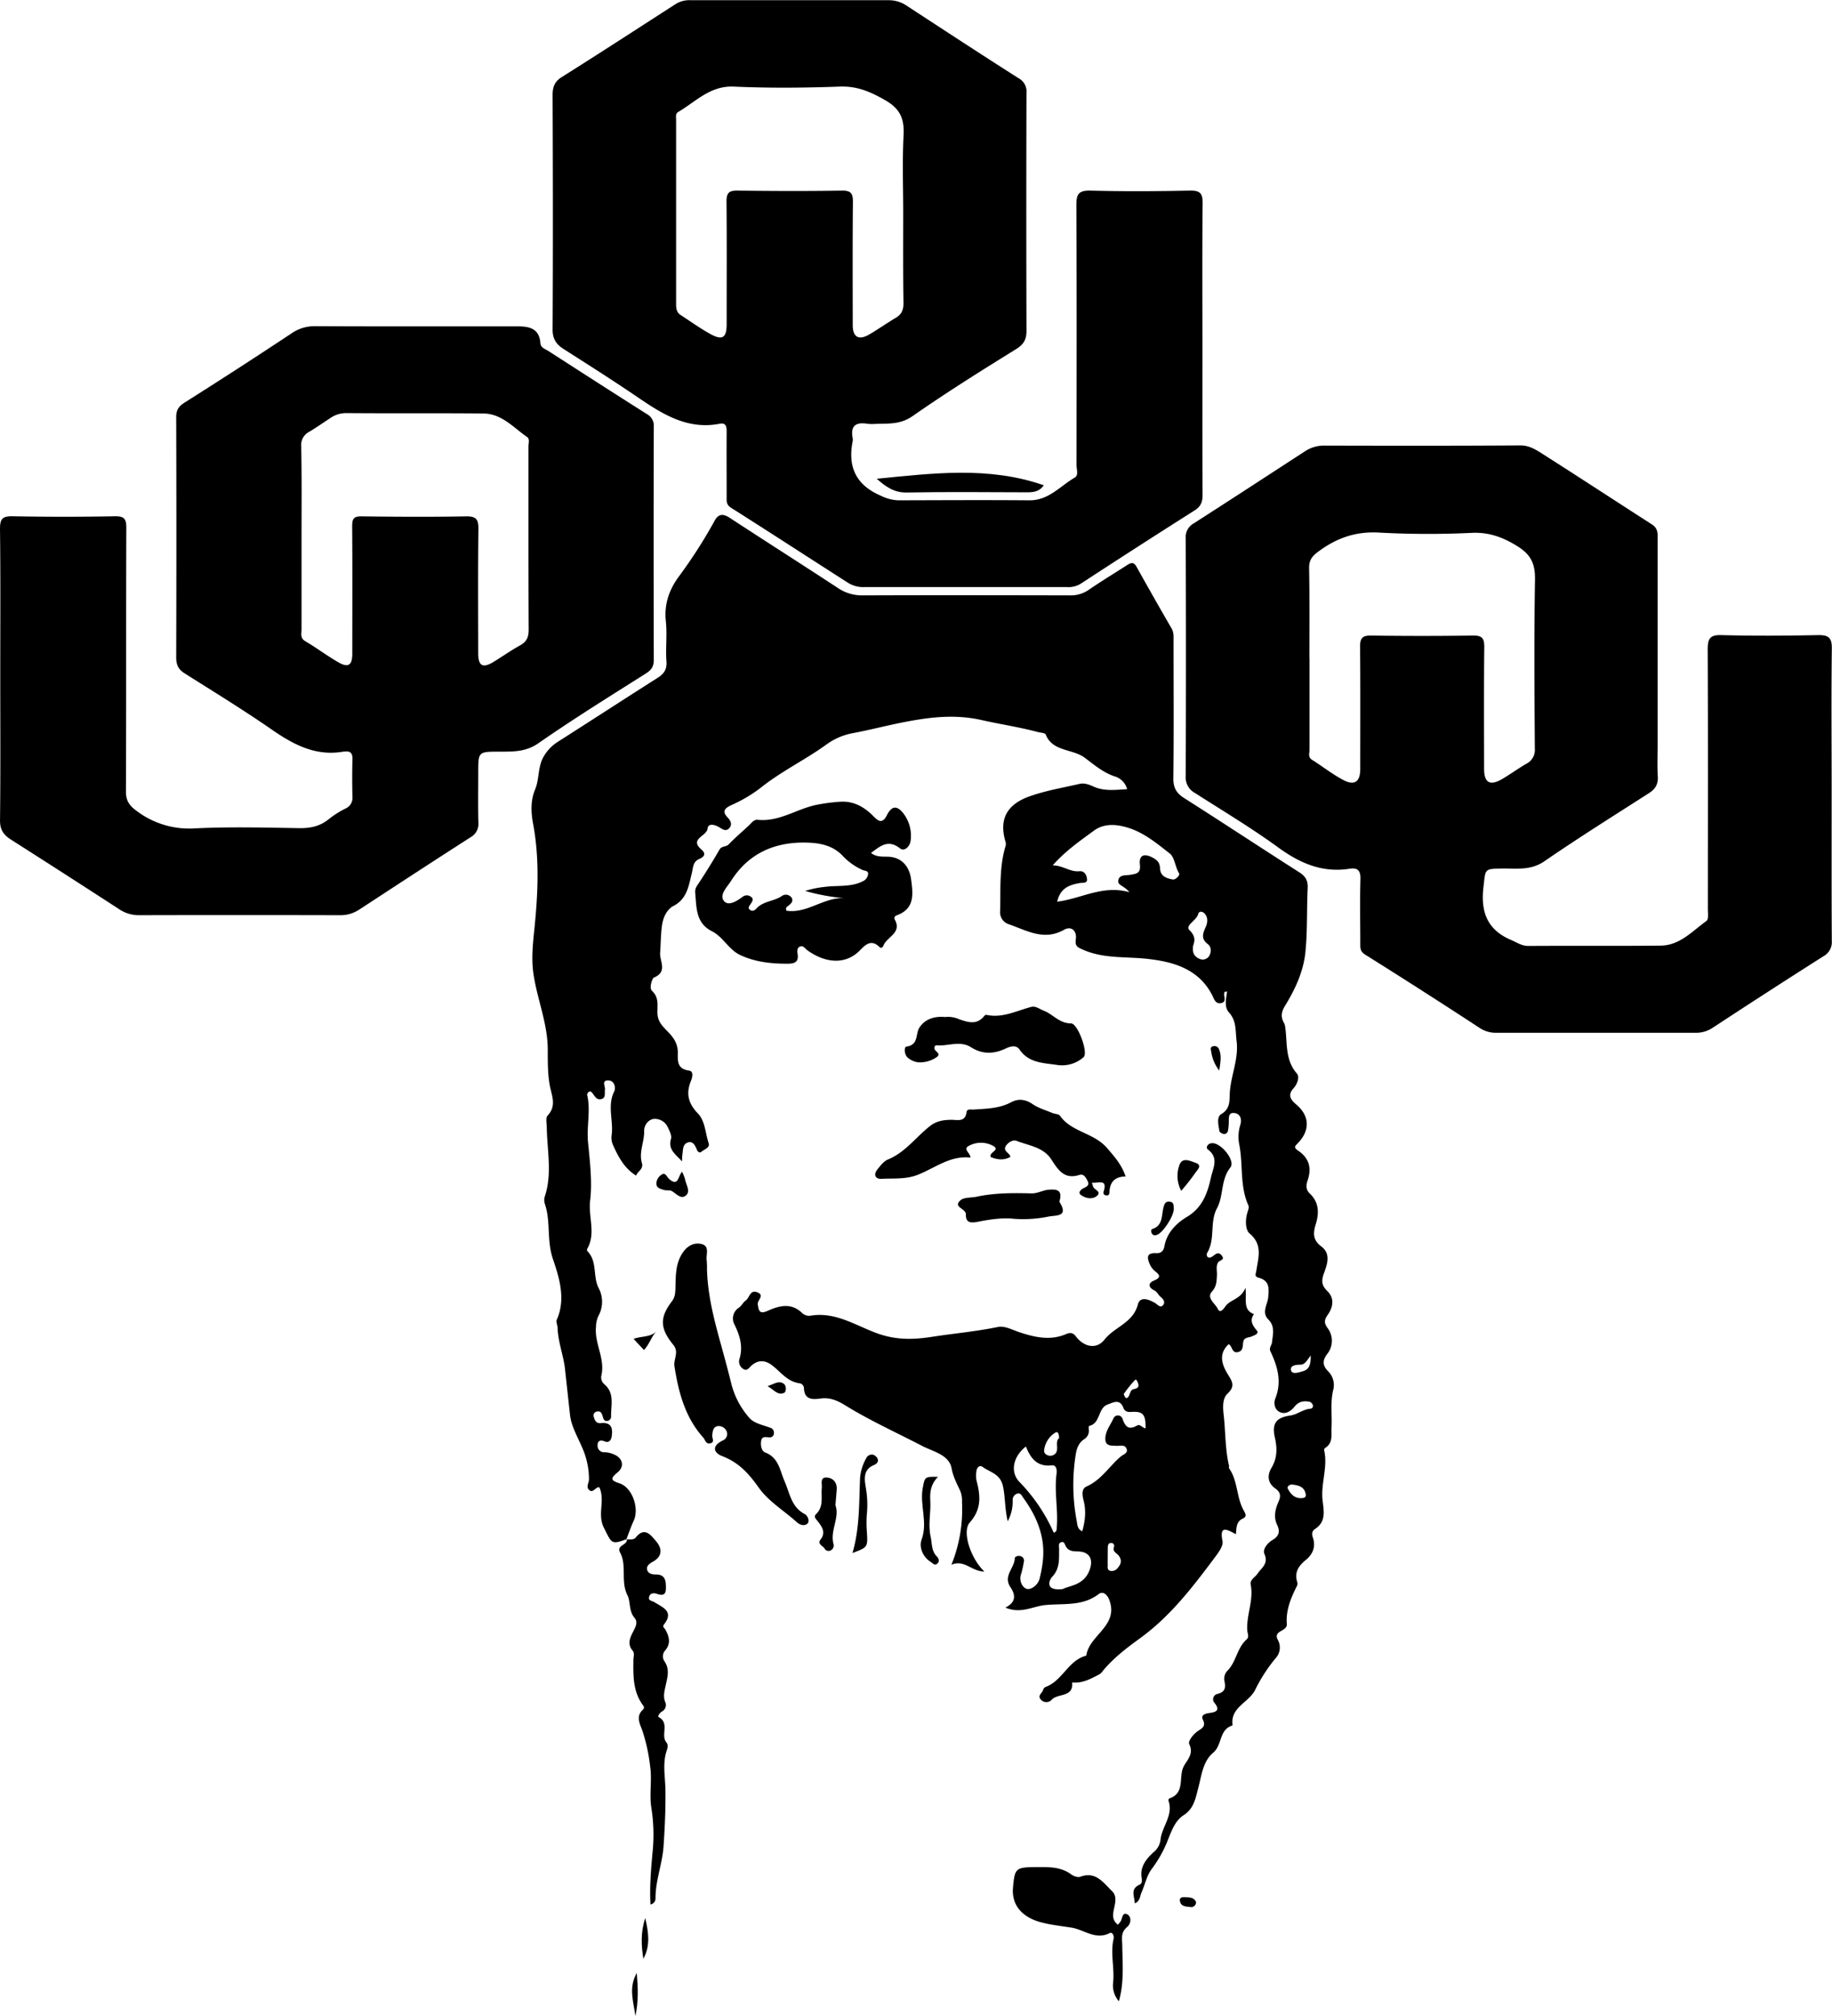 <svg xmlns="http://www.w3.org/2000/svg" viewBox="0 0 754.34 829.77"><title>ou</title><g id="Layer_2" data-name="Layer 2"><g id="Layer_1-2" data-name="Layer 1"><path d="M301.05,652.85c-6.58,2.49-6.27,1.71-9.47-4.56-2.91-5.68.65-11.3-1.93-16.75-1.48-.24-2.45,2.44-4,1.27-1.72-1.28-.19-3.06-.24-4.63a32.27,32.27,0,0,0-2.1-11.26c-1.93-5-5.14-10.06-5.69-15-.7-6.27-1.39-12.7-2.08-19-.62-5.65-2.87-11.13-3.06-16.95,0-1.15-.73-2.5-.33-3.39,3.87-8.59.88-17.69-1.6-25-2.61-7.72-.85-15.32-3.28-22.58a5,5,0,0,1-.1-3c3.18-9.43,1-19,.86-28.52,0-1.66-.55-3.95.31-4.87,3.82-4.1,1.77-8,.93-12.44-.88-4.72-.83-9.85-.84-14.62,0-11-4.4-20.94-5.91-31.5-.9-6.3-.18-12.52.46-18.81,1.43-14.2,2.09-28.41-.56-42.63-.88-4.66-1.14-9.64.81-14.29,1.85-4.43,1-9.53,3.7-13.83a17.43,17.43,0,0,1,5.44-5.63c13.76-8.77,27.44-17.66,41.21-26.41,2.63-1.66,4-3.44,3.72-6.82-.39-5.48.34-11-.24-16.48-.76-7.08,1.36-13.06,5.42-18.54a204.4,204.4,0,0,0,14.73-23c1.5-2.71,3.41-2.86,6.08-1.12,14.76,9.67,29.66,19.12,44.42,28.8a17.7,17.7,0,0,0,10.21,3.17c28.5-.11,57-.06,85.5,0a13.09,13.09,0,0,0,7.92-2.39c5.07-3.49,10.36-6.67,15.52-10,1.6-1.05,2.79-1.56,4,.6q7.11,12.76,14.44,25.4c1,1.76.8,3.53.81,5.33,0,18.83.14,37.66-.08,56.5,0,3.86,1.33,6,4.47,8,15.87,10.08,31.55,20.44,47.4,30.55,2.57,1.64,3.58,3.41,3.44,6.45-.42,8.8-.06,17.67-.94,26.42-.8,7.91-4.18,15.21-8.35,22-1.52,2.45-1.87,4.48-.58,6.92a4.41,4.41,0,0,1,.54,1.38c1.07,6.68-.21,13.83,4.9,19.67,1.17,1.34.22,4.25-1.37,6-2.44,2.68-1.42,4.59,1,6.64,5.66,4.71,5.87,10.74.7,16.05-1.07,1.1-1.82,1.68.05,2.94,4.49,3,5.86,7,4,12.38-.76,2.26-.58,4,1,5.44,3.78,3.64,3.77,8,2.39,12.49-1.13,3.63-1.3,6.52,2.23,9.17,4.22,3.17,2.36,7.63,1,11.43-1,3-.74,4.76,1.54,7,2.93,2.83,2.39,6.46.29,9.53-1.39,2-1.92,3.25-.26,5.59a8.67,8.67,0,0,1-.09,10.73c-2,2.65-2.09,4.75.55,7.31a8,8,0,0,1,1.93,7.43c-1.27,5.13-.44,10.28-.71,15.41-.17,3.09.73,6.46-2.65,8.56a1,1,0,0,0-.4.87c1.61,6.9-1.38,13.66-.66,20.46.49,4.56,1.62,8.9-3.08,12-1.16.77-1.47,1.86-.92,3.46,1.28,3.69.12,6.85-2.91,9.32-2.86,2.33-4.77,5-3.53,9a2.21,2.21,0,0,1,0,1.48c-2.54,5-4.73,10.11-4.26,16,.11,1.36-1.45,2.21-2.57,2.84-1.67.95-2,2-1.07,3.66a6.43,6.43,0,0,1-.71,7.12,64.88,64.88,0,0,0-8.55,13.07c-2.54,5.46-10.25,7.26-9.48,14.49,0,.16,0,.45-.09.47-5.48,1.66-4.08,8.05-7.86,11.19-4.24,3.52-4.79,9.42-6.12,14.45-1.18,4.42-1.76,8.48-6.1,11.3-3.63,2.35-5.07,6.84-6.62,10.65a50,50,0,0,1-6.47,11.46c-2.08,2.77-2.8,6.54-4.26,9.81-.62,1.42-.44,3.33-2.71,4.35-.08-3-2-5.88,1.93-7.7,1.34-.61,1-2.08.85-3.12-.65-4.59,2.33-7.85,5-10.3a7.58,7.58,0,0,0,2.83-5.2c.62-5.43,5.38-10,3.26-16a1,1,0,0,1,.34-.88c6.59-2.18,3.79-8.68,5.82-12.95,1.31-2.77,4.46-5.23,2.4-9.4-.61-1.25,1.72-4.21,3.73-5.52,1.81-1.19,3.18-2,1.85-4.63-.91-1.81,1-2.44,2.59-2.66,2.64-.35,4.82-.92,2.25-4.17a2.22,2.22,0,0,1,1.06-3.66c3.3-.77,3.63-2.59,3-5.38a4.84,4.84,0,0,1,1.54-4.51c3.39-3.66,3.71-9.17,7.6-12.57,1.2-1.05.35-2.45.27-3.75-.4-6.32,2.71-12.37,1.41-18.83-.39-2,1.82-3,2.8-4.47,1.61-2.42,4.66-4.1,2.85-8.16-.84-1.88,1.29-4.53,3.26-5.68,2.8-1.63,3.26-3.57,2-6.21-1.61-3.34-.76-6.61.57-9.65,1.08-2.46.73-3.93-1.42-5.45-3.14-2.22-3.27-5.45-1.51-8.41,2.39-4,2.41-8,1.43-12.38-1.35-5.92.47-8.34,6.33-9.18,2.94-.41,5.32-2.63,8.4-2.81a1.14,1.14,0,0,0,.85-1.56,2.33,2.33,0,0,0-1.28-1.3c-2.38-.43-4.45-.19-6.21,2-1.41,1.76-3.65,3.37-6,2.29s-2.67-3.77-1.9-5.72c2.74-6.91.87-13.14-2.05-19.34-.66-1.4.55-2.53.67-3.74.32-3.19,1.35-6.48-1.52-9.35s-.37-6.09-.07-9c.39-3.86.6-7-4-8.21-1.81-.48-1.06-1.68-.89-2.77.81-5.43,2.76-10.79-2.79-15.45-1.63-1.36-1.8-5.22-1-8.13.31-1.11.93-2.5.54-3.38-3.57-7.9-2.17-16.51-3.69-24.69a16.46,16.46,0,0,1,.32-8.35c.75-2.26.2-4.72-2.48-5s-2.11,2.32-2.24,4a17.86,17.86,0,0,1-.36,3.45,1.57,1.57,0,0,1-2,1.11c-.57-.16-1.39-.63-1.47-1.07-.41-2.46-1.3-5.86.78-7.07,3.58-2.07,3.35-5.33,3.45-8.12.25-7.41,3.8-14.31,2.82-22-.53-4.09.06-8.15-3.11-11.66-2.1-2.34-1.19-5.65-.81-8.65-.52.09-.95,0-1,.2-.8,1.45,1.29,4.06-1.53,4.59-2.36.45-2.9-2-3.68-3.45-5.62-10.73-16-13.59-26.51-14.77-8.85-1-17.88,0-26.39-3.69-2.19-1-3.64-1.3-3.16-4.43s-1.62-5.68-4.93-3.82c-8.24,4.64-15.33.21-22.64-2.3a5.2,5.2,0,0,1-3.61-5.4c.25-9.08-.41-18.22,2.33-27.09a3.68,3.68,0,0,0-.23-1.88c-2.57-9.22.92-15.15,10.39-18.42,6.61-2.29,13.45-3.44,20.22-5,2.09-.47,4,.32,5.79,1.12,4.48,2,9,1.32,13.81,1.07a7.53,7.53,0,0,0-4.69-5.13c-5-1.5-9.12-5.09-12.7-7.77-5.12-3.84-13.27-2.43-16.14-9.61-.27-.66-2.08-.73-3.19-1-7.61-2.05-15.43-3.19-23.08-4.92-10.56-2.4-20.44-1.37-30.89.6-7.6,1.43-15.08,3.43-22.68,4.84a26.67,26.67,0,0,0-10.39,4.55c-8.84,6.41-18.77,11.12-27.31,18a58.75,58.75,0,0,1-11.92,7c-2.83,1.33-3.86,2.59-1.53,5.06,1.32,1.39,2,2.93.71,4.39-1.46,1.68-3,.31-4.44-.51-1.76-1-4.3-1.49-4.5.68-.29,3.18-7.72,4.25-2.5,8.69,2,1.74,1,3-.69,3.73-2.93,1.18-2.71,3.55-3.32,6-1.25,5-1.87,10.5-7.51,13.43-2.77,1.45-4.27,4.71-4.73,7.87-.55,3.77-.52,7.63-.79,11.44-.25,3.48,3.19,7.78-2.54,10.19-.77.33-2.09,4.29-.79,5.5,3.14,2.93,2,6.45,2.25,9.72.39,4.37,4.07,6.29,6.22,9.35a10.21,10.21,0,0,1,2.14,6c0,3.52-.56,7,4.66,7.73,1.88.24,1.38,2.7.72,4.3-2.11,5.13-1.07,9.24,2.9,13.35,3,3.13,3,8,4.39,12.13.68,2-1.69,2.55-2.87,3.56-.85.72-1.59.11-1.93-.73-.73-1.77-1.64-3.78-3.83-3s-1.85,3.23-2.18,5.12c-.11.64-.08,1.31-.15,2.63-2.66-3-5.83-4.8-4.52-9.3.39-1.34-.62-3.22-1.3-4.71a5.88,5.88,0,0,0-5.56-3.49c-2.54.15-4.25,2.76-4.19,4.95.12,4.48-2.26,8.74-.93,13.23.77,2.64-2,3.51-2.35,5.19-4.93-3-7.41-7.84-9.63-12.78a7.46,7.46,0,0,1-.48-3.89c.82-5.95-1.91-12.06,1.06-18,.71-1.41.18-4.49-2.46-4.53-2.88-.05-1.17,2.44-1.36,3.83s.45,3.34-1.46,3.85c-2.51.67-2.95-2.23-4.48-3.15a1.38,1.38,0,0,0-1.3,1.81c1.37,6.33-.35,12.67.28,19.13.78,8,1.79,16.48.86,24-.81,6.64,2.45,13.53-1.18,19.81a1.06,1.06,0,0,0,.05,1c4.19,4.23,2.16,10.34,4.63,15.18a12,12,0,0,1-.09,11.48,11,11,0,0,0-1,4.55c-.67,6.86,3.86,13,2.21,20a3.68,3.68,0,0,0,1.29,3.62c4.26,3.67,2.63,8.56,2.72,13.07a1.82,1.82,0,0,1-1.82,2c-1,0-1.29-.73-1.54-1.6-.37-1.26-.75-2.75-2.6-2.25a1.58,1.58,0,0,0-1.22,1.91c.34,1.52,1,3,2.88,2.83,4.48-.5,5.08,2.12,4.54,5.54-.21,1.3-1,2.69-2.75,2s-3.11-.48-3.05,1.65a2.62,2.62,0,0,0,2.85,2.77,11.08,11.08,0,0,1,3.83.88c3.61,1.45,4.54,4.9,1.64,7.35s-3.28,3.29.74,4.6c5.22,1.69,8.17,10.23,5.83,15.34-1.17,2.54-2.07,5.21-3.09,7.82ZM476.34,375.58c4.17,0,7.07,2.79,11,2.41,2.18-.21,3,1.74,3.14,3.24.2,1.86-1.8,1.42-3,1.63-4.23.75-8,2-9.28,7.66,9.89-1.19,18.69-7,29.68-3.9-2-2.73-5-2.73-4.51-4.94.51-2.45,3.13-1.87,5-2.22,2.24-.42,4.32-.5,3.88-4.14-.4-3.28,1.08-5.07,5.11-3,2.35,1.21,3.09,2.33,3.22,4.76.16,3.06,2.87,3.92,5.26,4.31,1.11.18,3-1.77,2.57-2.5-1.71-2.65-1.74-6.55-3.92-8.24-5.11-4-10.29-8.29-16.45-10.34-4.71-1.56-10.17-2.36-14.74,1C487.61,365.49,481.75,369.49,476.34,375.58Zm57.79,33.23c-.4,3.07.79,4.41,2.57,5.19a3.14,3.14,0,0,0,4-1c1-1.62,1.1-3.8-.48-5-3-2.29-2-4.48-.81-7.21.75-1.7,1-3.93-.69-5.55-.86-.8-2.16-.82-2.44.31-.67,2.73-5.6,4.77-3.62,6.7C535.49,405,534.7,407,534.13,408.81Zm46.38,225.51c-.59-3.14-3.12-3.57-5.55-3.88-.86-.11-2.3.68-1.76,1.75,1.12,2.2,2.83,4,5.66,3.83C579.9,636,580.83,635.64,580.51,634.32Zm2.07-57c-1.72,2.26-2.39,3.78-4.32,3.78-1.6,0-4.38.26-3.76,2.39.5,1.7,3.09.83,4.86.3C581.77,583.09,582.65,581.47,582.58,577.35Z" transform="translate(-42.89 -19.4)"/><path d="M43,297c0-20,.14-40-.11-60,0-4.31,1.25-5.18,5.29-5.11q21,.39,42,0c3.78-.06,4.73,1,4.72,4.74-.14,36.17,0,72.34-.16,108.5,0,3.79,1.35,5.83,4.36,8a35.91,35.91,0,0,0,24,7.23c14.3-.71,28.66-.33,43-.1,4.72.07,8.76-.81,12.42-3.91a39.12,39.12,0,0,1,6.74-4.21,4.77,4.77,0,0,0,2.75-4.82c-.12-5.16-.13-10.33,0-15.5.07-2.43-.86-3.37-3.21-3.06-.16,0-.34,0-.5,0-11.35,2-20.43-2.8-29.41-9-11.73-8.13-23.92-15.59-36-23.22-2.54-1.6-3.45-3.5-3.45-6.51q.15-49.5,0-99c0-2.84,1-4.36,3.42-5.91q22.1-13.95,43.88-28.38a16.64,16.64,0,0,1,9.69-3.08c27.83.13,55.67.07,83.5.07,4.81,0,9,.76,9.47,6.88.14,2,2.07,2.47,3.42,3.34,13.44,8.66,26.88,17.32,40.39,25.86a5.41,5.41,0,0,1,2.88,5.22q-.12,48,0,96c0,2.68-.95,4.11-3.21,5.54C294,306,279,315.28,264.57,325.32c-5.25,3.64-10.49,3.44-16.07,3.46-8.69,0-8.69,0-8.69,8.59,0,6.84-.11,13.67.05,20.5a6.25,6.25,0,0,1-3.19,6.13c-15.39,9.85-30.68,19.87-46,29.87a13.9,13.9,0,0,1-8,2.22q-41.25-.1-82.5,0a14.52,14.52,0,0,1-8.37-2.57Q69.68,379.17,47.43,365c-3.06-1.95-4.58-4.08-4.53-8C43.13,337,43,317,43,297Zm124.05-56.47c0,12.67,0,25.33,0,38,0,1.68-.65,3.51,1.56,4.8,4.57,2.69,8.84,5.9,13.43,8.57,4.27,2.49,5.91,1.41,5.91-3.55,0-17.5.08-35-.05-52.48,0-3.05.76-4,3.88-3.94,14.33.17,28.66.26,43,0,4.38-.09,5.15,1.43,5.1,5.39-.21,17-.11,34-.08,51,0,5.18,1.86,6.22,6.28,3.53,3.69-2.24,7.22-4.76,11-6.84,2.69-1.49,3.5-3.41,3.49-6.42-.12-25.16-.06-50.31-.08-75.47,0-1.3.6-3-.53-3.82-5.63-3.88-10.44-9.63-18-9.71-18.83-.19-37.65,0-56.48-.16a11.23,11.23,0,0,0-6.5,2c-2.92,1.89-5.77,3.91-8.75,5.69a6.05,6.05,0,0,0-3.31,6C167.17,215.55,167.06,228.05,167.05,240.54Z" transform="translate(-42.89 -19.4)"/><path d="M538,163.5c0,19.84-.06,39.67.06,59.5,0,2.92-.64,4.82-3.28,6.49-15.72,9.94-31.32,20-46.92,30.18a9.67,9.67,0,0,1-5.67,1.37q-41.74,0-83.49,0a11.7,11.7,0,0,1-6.63-1.76C376,249,360,238.59,343.86,228.37c-2.07-1.32-1.77-3-1.77-4.71,0-8.84-.06-17.67,0-26.5,0-2.09-.2-3.86-2.86-3.35-13.35,2.59-23.62-4-33.9-11-10-6.8-20.26-13.3-30.47-19.82-3-1.94-4.45-4.16-4.43-8,.18-32.17.13-64.33,0-96.49,0-3.29.79-5.5,3.76-7.37C290,41.19,305.58,31.06,321.2,21a10.71,10.71,0,0,1,6.18-1.51q40.75,0,81.49,0a13,13,0,0,1,7.45,2.32c15.31,10,30.58,20,46,29.8a6.15,6.15,0,0,1,3.23,6q-.14,49,0,98c0,3.56-1.14,5.54-4.3,7.5-14.39,8.91-28.76,17.9-42.63,27.58-5,3.48-9.89,3-15.1,3.18a18.57,18.57,0,0,1-3.5-.05c-4.65-.76-7,.77-6.05,5.8a4.2,4.2,0,0,1,0,1.5c-2.11,10.63,1.54,18.07,11.76,22.38a17.43,17.43,0,0,0,7,1.83c18-.05,36-.15,54,0,7.95.08,12.67-5.86,18.69-9.35,1.68-1,.73-3.43.73-5.19.05-35.66.11-71.32-.05-107,0-4.37.83-6,5.65-5.93,13.66.36,27.33.28,41,0,4.05-.07,5.38.87,5.33,5.16C537.87,123.17,538,143.34,538,163.5ZM414.79,107.08c0-10.67-.4-21.35.15-32,.34-6.61-1.27-10.79-7.38-14.33s-11.74-6-19-5.7c-14.48.52-29,.65-43.48,0-9.82-.45-15.67,6.21-22.95,10.44-1.2.7-.85,2.08-.85,3.21q0,38,0,76c0,1.77.26,3.31,1.85,4.34,4,2.61,7.95,5.45,12.14,7.78,5.06,2.82,6.82,1.67,6.82-4,0-16.83.1-33.66-.06-50.49,0-3.52,1-4.51,4.5-4.47,14.32.18,28.66.24,43,0,4-.07,4.59,1.39,4.55,4.89-.16,16.83-.09,33.65-.07,50.48,0,4.94,2.47,6.37,6.79,3.84,3.72-2.17,7.24-4.68,10.95-6.87,2.44-1.44,3.18-3.32,3.15-6.12C414.7,131.74,414.79,119.41,414.79,107.08Z" transform="translate(-42.89 -19.4)"/><path d="M797.09,346.11c0,20.17-.06,40.33.06,60.49a6.64,6.64,0,0,1-3.5,6.42Q770.73,427.57,748,442.49a12.21,12.21,0,0,1-7,2q-41,0-82,0a12,12,0,0,1-7-2.09q-23.35-15.27-47-30.08c-2.08-1.3-2-2.78-2-4.54,0-8.83-.2-17.66.06-26.49.1-3.61-1.11-4.84-4.52-4.31-11.22,1.74-20.45-2.29-29.43-8.84-11-8-22.72-15-34.19-22.35a7.22,7.22,0,0,1-3.8-6.84q.18-49,0-98a6.41,6.41,0,0,1,3.28-6.12c15.38-9.85,30.66-19.84,46-29.79a14.1,14.1,0,0,1,8-2.23c26.83.06,53.66.1,80.48-.08,3.71,0,6.4,1.73,9.12,3.47,15.11,9.62,30.1,19.43,45.17,29.11,2.65,1.7,2.26,4.22,2.26,6.67q0,41.75,0,83.49c0,4.5-.2,9,.07,13.49.19,3.24-1,5.22-3.68,6.92-14.4,9.23-28.91,18.31-43,28-5.59,3.86-11.36,2.94-17.21,3-7.71.12-7,.08-7.88,7.53-1.25,10.42,1.57,17.83,11.65,22,2.27,1,4.16,2.36,6.88,2.34,18.16-.12,36.32.06,54.48-.14,7.86-.09,13-6,18.83-10.18.89-.64.55-3.14.55-4.78,0-35.66.1-71.32-.07-107,0-4.47,1-6,5.72-5.84,13.15.34,26.33.27,39.49,0,4.35-.08,6,.81,5.9,5.66C796.91,306.45,797.1,326.29,797.09,346.11Zm-215-56c0,12.66,0,25.32,0,38,0,1.34-.72,2.9,1,4,4.37,2.73,8.45,6,13,8.38s6.89.65,6.89-4.53c0-16.83.09-33.65-.07-50.48,0-3.46,1-4.53,4.48-4.49q21,.3,42,0c3.89-.07,4.7,1.25,4.66,4.87-.18,16.66-.09,33.32-.07,50,0,5.8,2.47,7.15,7.63,4.07,3.27-1.95,6.38-4.19,9.66-6.12a6.34,6.34,0,0,0,3.6-6.23c-.16-23.15-.33-46.31.07-69.46.12-6.49-1.54-10.37-7.3-13.93-5.93-3.67-11.52-5.73-18.53-5.48a372.56,372.56,0,0,1-38-.08c-10-.66-18.08,2.27-25.76,8.08-2.35,1.78-3.46,3.45-3.42,6.48C582.15,265.47,582.05,277.8,582.05,290.12Z" transform="translate(-42.89 -19.4)"/><path d="M456.86,681.08c4.68-2.32,4.08-5.46,2.06-8.45-3.09-4.58,1.7-7.8,1.81-11.82,0-.78,1.46-1.29,2.55-.84a1.9,1.9,0,0,1,1.15,2.43,37,37,0,0,1-1.08,4.82c-1.05,2.9.64,5.8,2.42,6.18s4.57-1.61,5.22-4.37c1.18-4.94,1.95-9.81,1.19-15-1-6.89-4-12.66-7.94-18.12-.69-1-1.14-2.21-2.61-1.7a2.69,2.69,0,0,0-1.76,2.77,17,17,0,0,1-2.05,8.57c-1.25-5.54-1-10.08-1.94-14.37-1.09-5.23-5.38-5.77-8.48-8.06-1.1-.81-2.26.28-2.43,1.62a11,11,0,0,0,0,4c1.63,6.19,2.19,11.74-2.76,17.3-3.34,3.76.41,14.93,6,20.18-5.2.05-8.28-5.1-13.57-2.76A60.72,60.72,0,0,0,439,637.7a11.27,11.27,0,0,0-.62-4.4c-1.39-3.09-3-5.89-3.66-9.53-1.06-5.62-7.53-6.85-12.09-9.22-10.58-5.5-21.47-10.41-31.63-16.67-3.24-2-6.3-3.38-10.24-2.85-3.15.42-6.63.64-6.83-4.18a2.11,2.11,0,0,0-1.83-2.1c-5-.64-7.68-4.62-11.24-7.35-2.85-2.19-5.73-2.42-8.57.08-.95.84-1.78,2.39-3.3,1.4a3.59,3.59,0,0,1-1.69-3.91c1.65-5.14.31-9.67-1.94-14.3a5.27,5.27,0,0,1,1.84-7.08c1.05-.75,1.66-2.14,2.72-2.88,1.61-1.12,1.76-4.55,4.71-3.44,3.36,1.26,0,3.27.26,5,.43,2.42.55,4.22,4,2.7,4.76-2.13,9.75-3.55,14.31.89a4.26,4.26,0,0,0,3.2,1.11c10.5-1.88,19,4.17,28.06,7.36,7.38,2.59,14.32,2.51,21.93,1.34,9.14-1.42,18.35-2.22,27.46-4.1,2.74-.57,6.05,1.27,9,2.24,6.28,2.05,12.53,3.46,19,.7,1.36-.58,2.73-.79,3.95.84,3.38,4.52,8.58,5.61,11.87,1.43,4.14-5.26,11.77-6.85,13.74-14.46.92-3.53,4.54-2.12,7.17-.55,1,.59,2.19,2.3,3.34.63.83-1.22-.14-2.42-1.29-3.36-.86-.71-1.22-1.9-2.37-2.47-2.54-1.27-2.87-3-.08-4.15,3-1.24,2.11-2.38.34-3.77a7.79,7.79,0,0,1-2.31-3.18c-1.24-2.85-.83-4.47,2.74-4.26,1.92.11,3.06-.89,3.4-2.87,1-5.62,5-9.53,9.28-12.08,6.53-3.92,8.51-10,9.92-16.38.78-3.58,3.34-7.89-1.27-11.33-1.11-.82-.12-2.53,1.65-2.63,3.78-.21,9.78,7.26,7.58,10-4.06,5.11-2.72,11.59-5.52,16.8-3.09,5.74-.62,12.6-4,18.3-.63,1.07.16,2.89,2.13,1.53,1.25-.86,2.31-2.18,3.77-.43,1.6,1.94-.83,1.93-1.4,2.82-1.06,1.68-.4,3.57-.52,5.35-.15,2.44-.08,4.54-2.09,6.78-2.3,2.57,1.39,4.86,2.45,7.08s2.61-.41,3.3-1.29c2.1-2.69,6.16-2.68,8.1-7.41.55,4.78-1.2,9.12,3.48,10.82-1.88,2.71-.61,4.58,1.22,6.84,1,1.21-1.1,1.94-2.32,2.43s-3.06.24-3.34,2.37c-.21,1.55,0,3.55-2.15,4-2.58.58-2.25-2.51-3.84-3.25-4.25,4-2.81,8.31-.35,12.36,1.72,2.84,3.29,4.83-.12,8-1.88,1.73-2,5-1.59,8.46.81,7,.58,14.23,2.23,21.23.07.32-.11.76,0,1,3.65,5.16,3,11.78,5.93,17.17.8,1.51,1.67,2.65-.33,3.59-2.62,1.23-2.51,3.64-2.77,6.4-3.25-1.68-6.95-4.2-5.51,2.85.37,1.81-1.43,4.38-2.78,6.19-9.24,12.35-18.46,24.58-31.27,33.85-5.3,3.84-10.77,8-15.13,13.24a5.41,5.41,0,0,1-1.34,1.43c-3.56,1.9-7.11,3.89-11.39,3.47.59,6.36-6.06,4.29-8.51,7.21a3,3,0,0,1-4.48-.29c-1.36-1.59.73-2.6,1.06-3.94a1.83,1.83,0,0,1,.95-1.12c6.74-2.43,9.13-10.31,15.92-12.65.31-.11.87-.21.9-.37,1.19-8.4,13.5-12.18,9.42-22.88-.76-2-2.5-3.76-4.35-2.34-6.64,5.1-14.58,3.79-22,4.52C468.16,680.53,463.26,683.79,456.86,681.08Zm57.73-73.75c.07-5.75-1-7.13-5.94-6.78-1.7.13-2.69-.36-3.16-1.61-1.48-3.92-4.08-2.34-6.51-1.46-4.16,1.5-2.84,7.87-7.72,8.84a4.1,4.1,0,0,0-.06,1.44,4,4,0,0,1-1.74,3.91c-2.4,1.47-3.27,4-3.61,6.3a79.18,79.18,0,0,0,.35,27.25c.3,1.51.22,3.59,2.32,4.44,1.19-4.28,1.64-8.27.59-12.49-.48-1.9-1.16-4.92,1.17-5.94,6.06-2.67,9.33-8.29,14.07-12.32,1.06-.91,3.11-1.35,2.42-3.2s-2.56-1.13-4-1.21c-2.31-.12-5,.32-4.74-3.38.22-3.06,2.25-5.41,3.41-8.08a2,2,0,0,1,3.6.16c1.13,3.33,2.46,5,6.09,2.92C512.3,605.44,513.12,607,514.59,607.33Zm-37.81,42.94c1.38-.49,1.17-1.42,1.24-2.19.61-7.38-1.08-14.75-.08-22.15.18-1.35,0-3.61-1.93-3.4-6.08.7-8.77-2.9-10.69-7.75-5.18,4-6.68,10.38-2.69,14.55A71.2,71.2,0,0,1,476.78,650.27Zm3.65,23.19c3-1.5,8.76-1.59,11.08-7.78,1.66-4.44.1-7.54-4.63-7.71-2-.07-4,0-5.16-2.17-.42-.79-.66-2.15-2-1.6-1.17.48-.72,1.72-.73,2.63-.08,4.08.46,8.1-2.9,11.62C475.07,669.48,472.74,674.33,480.43,673.46ZM499,660.16h0c0,1-.07,2,0,3s-.48,2.48,1.2,2.81a3.07,3.07,0,0,0,3-1.32c1.38-1.57,1.67-3.16.36-4.92-.81-1.11-2.67-1.59-2-3.59a1.18,1.18,0,0,0-1.21-1.66c-1.05,0-1.29.86-1.31,1.73C499,657.51,499,658.84,499,660.16Zm-20-48.81c-.08-1.42-.37-3-1.51-2.32a9.74,9.74,0,0,0-4.65,7.16c-.32,1.94,2,2.62,3.1,2.34C480,617.45,476.79,613.08,478.94,611.35Zm27.85-16.52c1.59-.71.95-3.28,2.89-3.66,1.63-.33,2.39-1,1.64-2.7-.24-.55-.6-1.65-1.21-1a48,48,0,0,0-4.51,5.62c-.18.26.4,1.09.67,1.64C506.32,594.8,506.57,594.78,506.79,594.83Z" transform="translate(-42.89 -19.4)"/><path d="M401.52,370.46C403.46,372,405.68,372,408,372c5.75,0,9.26,3.53,10.05,9.39.82,6.17,1.54,12.07-6,14.79a1.19,1.19,0,0,0-.79,1.6c3.22,5.66-3.29,7.17-4.63,10.88-.19.53-.95,1.21-1.58.57-4-4.08-6.84.3-8.77,2-6.68,6-15.12,3.58-21-.74-.92-.68-1.58-2-2.92-1.52s-1.22,2-1.06,3c.57,3.63-1.44,4.1-4.35,4.09-6.71,0-13.31-.73-19.41-3.64-4.63-2.22-6.9-7.41-11.55-9.75-6.55-3.29-6.31-9.6-6.82-15.57a4.43,4.43,0,0,1,.76-3.18c3.23-4.84,6.32-9.79,9.22-14.83.93-1.6,2.65-1,3.75-2.12,2.64-2.74,5.56-5.22,8.35-7.82,1.08-1,2-2.5,3.65-2.32,8.72.9,15.83-4.34,23.84-6.09a74,74,0,0,1,9.85-1.33c5.68-.47,10.17,2.09,14,6,2.07,2.13,3.69,3.07,5.5-.5,2-4,4.31-4.07,7-.42a15.18,15.18,0,0,1,2.77,10.86c-.29,2.52-2.61,4.68-4.39,3.23C408.45,364.63,405.22,367.83,401.52,370.46Zm-27.1,15.64a40.58,40.58,0,0,1,8.17-1.67c5.18-.69,10.6.2,15.55-2.3a3.63,3.63,0,0,0,2.11-2.5c.51-1.89-1.15-1.73-2.07-2.1a25.4,25.4,0,0,1-8.43-6c-4.3-4.46-9.94-5.26-15.38-5.33-12.7-.16-23.26,4.5-30.38,15.64-1.7,2.66-4.93,5.78-3.1,8.27s5.38.18,7.83-1.62a2.75,2.75,0,0,1,3.28-.05c1.45.94.63,2,0,3-.49.8-1.46,1.66-.24,2.5.93.64,1.84.24,2.61-.61,2.79-3.1,7.24-2.89,10.51-5.18a2.87,2.87,0,0,1,4,.8c.77,1.42-.3,2.44-1.43,3.29-.47.36-1.22.65-.75,2,8.69,1.35,15.67-5.91,24.39-5.12A83.76,83.76,0,0,1,374.42,386.1Z" transform="translate(-42.89 -19.4)"/><path d="M334,541.9c.29,10.6,2.92,20.71,5.74,30.88,1.46,5.29,2.91,10.63,4.24,16a33.49,33.49,0,0,0,7.61,14.37c1.9,2.12,5.5,2.78,8.41,3.89a2.08,2.08,0,0,1,1.56,2.19A1.68,1.68,0,0,1,359.6,611c-1.26,0-2.86-.61-3.26,1.29s.11,4.38,1.61,4.94c5.64,2.13,6.07,7.49,8,11.87,2.15,4.89,2.75,10.6,8.3,13.48,1.2.62,2.12,2.86,1.16,3.88s-2.88.87-4.4-.51c-5.23-4.74-11.68-8.58-15.65-14.18-4.11-5.8-8.23-10.4-15-13-3.72-1.42-4.47-4.21.07-6.45a2.87,2.87,0,0,0,1.68-3.74,3.57,3.57,0,0,0-3.61-2.21c-2,.29-2.2,2.17-2.34,3.91-.09,1.13,1.21,2.84-1,3.21-1.71.29-1.88-1.47-2.72-2.41-7.52-8.37-10.18-18.71-11.85-29.41-.24-1.57.44-3.26.61-4.91a4.73,4.73,0,0,0-1-3.74c-5.6-6.82-5.77-11.28-.65-18,1.3-1.7,1.41-3.49,1.46-5.58.12-4.91,0-9.92,2.93-14.35,1.87-2.77,4.38-4.28,7.47-3.73,3.87.7,2.17,4.17,2.45,6.56A35.55,35.55,0,0,1,334,541.9Z" transform="translate(-42.89 -19.4)"/><path d="M506.36,503.63c-3.94.05-6.28,1.83-6.61,5.88-.07.94.05,2.18-1.51,1.88a1.07,1.07,0,0,1-.95-1.44c1.78-5.56-2.13-3.46-4.81-3.75.27.84.38,1.3.56,1.72.55,1.28,3.64,2,1.43,3.78-1.88,1.49-4.58.94-6.5-.44-1.26-.91-.22-2.11.9-2.71,1.33-.71,2.86-1.12,1.76-3.25-.75-1.44-1.6-2.85-3.32-2.3-6.26,2-8.78-2.16-11.57-6.44-3.31-5.06-9.3-5.63-14.35-7.61-1.27-.5-3.31.51-4.29,2.05-1.45,2.27,1.61,2.87,1.82,4.56-2.64,1.53-5.32,1.18-8.05.1-1.07-1.87,4-2.86,1.07-4.56a10.46,10.46,0,0,0-10.08-.1c-2.72,1.39.62,2.9.63,4.87-8.33-1-14.65,4.34-21.81,7.11-4.9,1.9-9.86,1.34-14.78,1.62-2.65.16-3.45-1.75-1.7-3.92,1.24-1.54,2.6-3.35,4.32-4.05,7.19-2.94,11.56-9.29,17.4-13.83,2.67-2.06,5.64-2.49,8.88-2.48,2.43,0,5.54,1,6.07-3.16.19-1.51,1.87-1,2.94-1.07,5.25-.38,10.51-.39,15.4-3,2.89-1.55,5.87-1.3,8.87.77,2.39,1.64,5.35,2.48,8.07,3.62,1.07.45,2.67.42,3.21,1.18,4.78,6.78,13.9,6.89,19.44,13.35C501.89,495.6,504.78,498.83,506.36,503.63Z" transform="translate(-42.89 -19.4)"/><path d="M300.87,653c1.32,0,2.94.28,3.79-.77,3.69-4.61,6.28-.9,8.28,1.42,2.53,2.93,3,6.24-1.36,8.62-1.12.62-2.81,1.7-2.14,3.52.53,1.42,2.25,1.68,3.42,1.66,3.1-.05,4.11,1.57,4.2,4.27.08,2.51.24,5.06-3.66,3.71-1.37-.48-2.85-.33-3.25,1.28s1.24,1.53,2.18,2.13c3.34,2.15,8.26,3.75,3.93,9.23-.74.94.26,1.45.63,2.12,1.65,2.95,2.3,5.84-.26,8.7a3.6,3.6,0,0,0-.17,4.26c2.32,3.34,1.23,6.65.52,10-.48,2.28-1.14,4.48-.16,6.84a3,3,0,0,1-1.41,3.88c-.9.59-1.92,2-1.25,2.31,4.58,2.49.63,7.37,3.12,10.38.77.94.56,2.12.15,3.32-1.79,5.26-.65,10.62-.55,16,.14,7.81-.24,15.64-.77,23.44-.49,7.23-3.35,14.13-3.31,21.47a2.46,2.46,0,0,1-2.07,2.47c-.42-7.82.29-15.38,1-23a70.42,70.42,0,0,0-.68-17c-.82-5.64.37-11.22-.46-16.85a72.62,72.62,0,0,0-3.28-14.91c-1-2.63-2.62-5.68.21-8.32.9-.84.5-1.38,0-2.07-4.05-5.6-3.89-12.07-3.82-18.52,0-1.31.61-2.7-.36-3.85-2.31-2.75-.95-5.38.31-7.89,1-1.89,2-3.84.48-5.58-2.37-2.81-1.59-6.74-2.83-9.16-3-5.84-.16-12.2-3.07-17.68-1.67-3.13,3.22-3,2.76-5.56Z" transform="translate(-42.89 -19.4)"/><path d="M432,438a11.34,11.34,0,0,1,5.85.92c3.72,1.3,7.3,2.43,10.31-1.36a1.18,1.18,0,0,1,.86-.46c6.61,1.46,12.38-1.65,18.43-3.25,1.9-.5,3.46.87,5.16,1.52,3.86,1.47,6.45,5.26,11.3,5.25,2.73,0,7.18,12,5.18,13.88a13.37,13.37,0,0,1-10.9,3.23c-5.54-.85-11.69-.73-15.51-6.37-1.26-1.85-3.57-1.4-5.49-.48-4.92,2.36-9.68,2.61-14.5-.45-4.48-2.85-9.41-.38-14.11-.78-.74-.07-1.05.71-.88,1.46.27,1.17,3,2,.7,3.52a12.09,12.09,0,0,1-7.51,2,8.08,8.08,0,0,1-4.06-1.77c-1.69-1.26-1.74-4.54-.73-4.68,5.22-.7,3.64-5.35,5.43-7.93C423.86,438.78,427.74,437.6,432,438Z" transform="translate(-42.89 -19.4)"/><path d="M503.23,811.61c.42-.53.73-.88,1-1.26.86-1.18.71-4.16,2.86-3,1.77,1,1.57,3.8-.09,5.19-2.86,2.4-2,4.88-2,8.11.11,7.27.78,14.76-1.4,22.46a9.9,9.9,0,0,1-2.36-7.84c.59-5.94-1.2-11.89.17-17.82.31-1.33-.53-3-1.59-2.4-5.84,3-10.51-1.41-15.68-2.24-4.37-.7-8.76-1.11-13.15-2.36-7-2-11.6-6.74-11-14,.71-8.19,1.1-8.49,9.68-8.57,5,0,9.94-.21,14.28,3,1,.73,2.72,1.36,3.72,1,6.43-2.42,9.48,2.41,13.1,5.88,2.06,2,1.37,4.69.86,7.09S500.64,809.72,503.23,811.61Z" transform="translate(-42.89 -19.4)"/><path d="M403.89,216.45c23-2.23,46-5.25,68.79,2.68-1.9,2.77-4.45,2.91-7.18,2.9-16.46-.05-32.92-.22-49.37.08C411,222.2,407.52,219.67,403.89,216.45Z" transform="translate(-42.89 -19.4)"/><path d="M460.58,521.07c-5-.56-10,.22-14.85,1.17-3,.58-5.22.63-5.13-3,.06-2.48-5.5-2.91-2.24-5.8,1.5-1.31,4.41-1,6.67-1.48,7.43-1.59,15-1.57,22.49-1.37,2.66.07,4.74-1.33,7.2-1.51,3-.23,5.54-.06,4.6,4.09-.07.32-.27.74-.14,1,3.92,6.32-1.69,5.31-4.72,6A52.51,52.51,0,0,1,460.58,521.07Z" transform="translate(-42.89 -19.4)"/><path d="M386.89,638.92c1.86,5.19-2.36,10.47-.77,16.11a2.2,2.2,0,0,1-1.21,2.51,1.86,1.86,0,0,1-2.54-.84c-.78-1.09-3-1.85-1.64-3.59,2.32-3,.65-5.22-1.08-7.51-.69-.9-1.9-1.85-.74-3,3.26-3.12,2-7.1,2.36-10.79.17-1.69-.93-4.64,2.35-4.24,2.46.29,4,2.15,3.8,5C387.25,634.54,387.09,636.51,386.89,638.92Z" transform="translate(-42.89 -19.4)"/><path d="M393.91,658.6c3.06-10.58,2.66-20.83,3.13-31a19.69,19.69,0,0,1,2.52-8,2.55,2.55,0,0,1,2.91-1.43,3.18,3.18,0,0,1,1.76,1.6c.62,1.41-.62,2.3-1.57,2.68-4.93,2-3.6,6.88-3.18,9.78a39.54,39.54,0,0,1,.36,10.18,44.24,44.24,0,0,0,0,7.46C400.2,656.24,400.25,656.23,393.91,658.6Z" transform="translate(-42.89 -19.4)"/><path d="M429.11,627.27c-3,3.05-3.39,6.28-3.16,9.84.3,4.88-1,9.72.13,14.72.66,2.84.21,5.87,2.58,8.23.8.8,1.3,2.15,0,3.06-1,.75-1.72-.32-2.55-.84-3.45-2.16-4.81-6.32-3.78-9.06,2.7-7.24-.8-14.25.5-21.35C423.7,627.43,423.45,627.09,429.11,627.27Z" transform="translate(-42.89 -19.4)"/><path d="M323.73,501.7a16.22,16.22,0,0,1,1.22,3c.37,2.21,2.25,4.86.58,6.55-2.06,2.09-4-.4-5.93-1.57-.88-.54-2.26-.19-3.34-.51-1.37-.42-3.09-.77-3.12-2.66a4.63,4.63,0,0,1,2.22-3.67c1.55-1,2.08.94,2.95,1.72C322.25,508.13,322,503.51,323.73,501.7Z" transform="translate(-42.89 -19.4)"/><path d="M529.28,509.53a12.88,12.88,0,0,1-.83-10.39c1.19-3.69,4.45-1.91,6.77-1.11,2.93,1,.63,2.92,0,3.91A95,95,0,0,1,529.28,509.53Z" transform="translate(-42.89 -19.4)"/><path d="M526.21,517c0,3-4.48,9.88-7,10.69-.87.27-1.65.2-2.08-.68-.29-.58-.47-1.51.24-1.74,4.52-1.49,3.72-5.7,4.61-9,.41-1.49.84-2.47,2.53-2.28C526.42,514.19,526.11,515.71,526.21,517Z" transform="translate(-42.89 -19.4)"/><path d="M308.57,808.88c1.38,5.91,2.17,11.4-.77,16.74C306.91,820.13,306.65,814.67,308.57,808.88Z" transform="translate(-42.89 -19.4)"/><path d="M313.4,567.07c-2.25,2.27-3,5.51-5.35,8-1.33-1.43-2.6-2.8-4.27-4.58C307.17,569.14,311,570,313.4,567.07Z" transform="translate(-42.89 -19.4)"/><path d="M304.53,849.18c-.89-6.37-2.87-11.6.55-17.72C305.61,837.67,305.83,842.92,304.53,849.18Z" transform="translate(-42.89 -19.4)"/><path d="M544.91,460a16.08,16.08,0,0,1-3.29-7.77c-.19-.95-.59-2,1-2.24a2,2,0,0,1,2.27,1.42C545.84,453.82,545.52,456.22,544.91,460Z" transform="translate(-42.89 -19.4)"/><path d="M535.37,802.25a2,2,0,0,1-2.44,2.06c-1.75-.2-3.91-.18-4.22-2.6-.18-1.32,1-1.51,2.07-1.45C532.57,800.36,534.48,800.27,535.37,802.25Z" transform="translate(-42.89 -19.4)"/><path d="M358.94,589.94c2.8-.92,4.77-2.59,6.86-.84.88.73.92,3.16-.06,3.6C363.13,593.88,361.62,591.43,358.94,589.94Z" transform="translate(-42.89 -19.4)"/></g></g></svg>